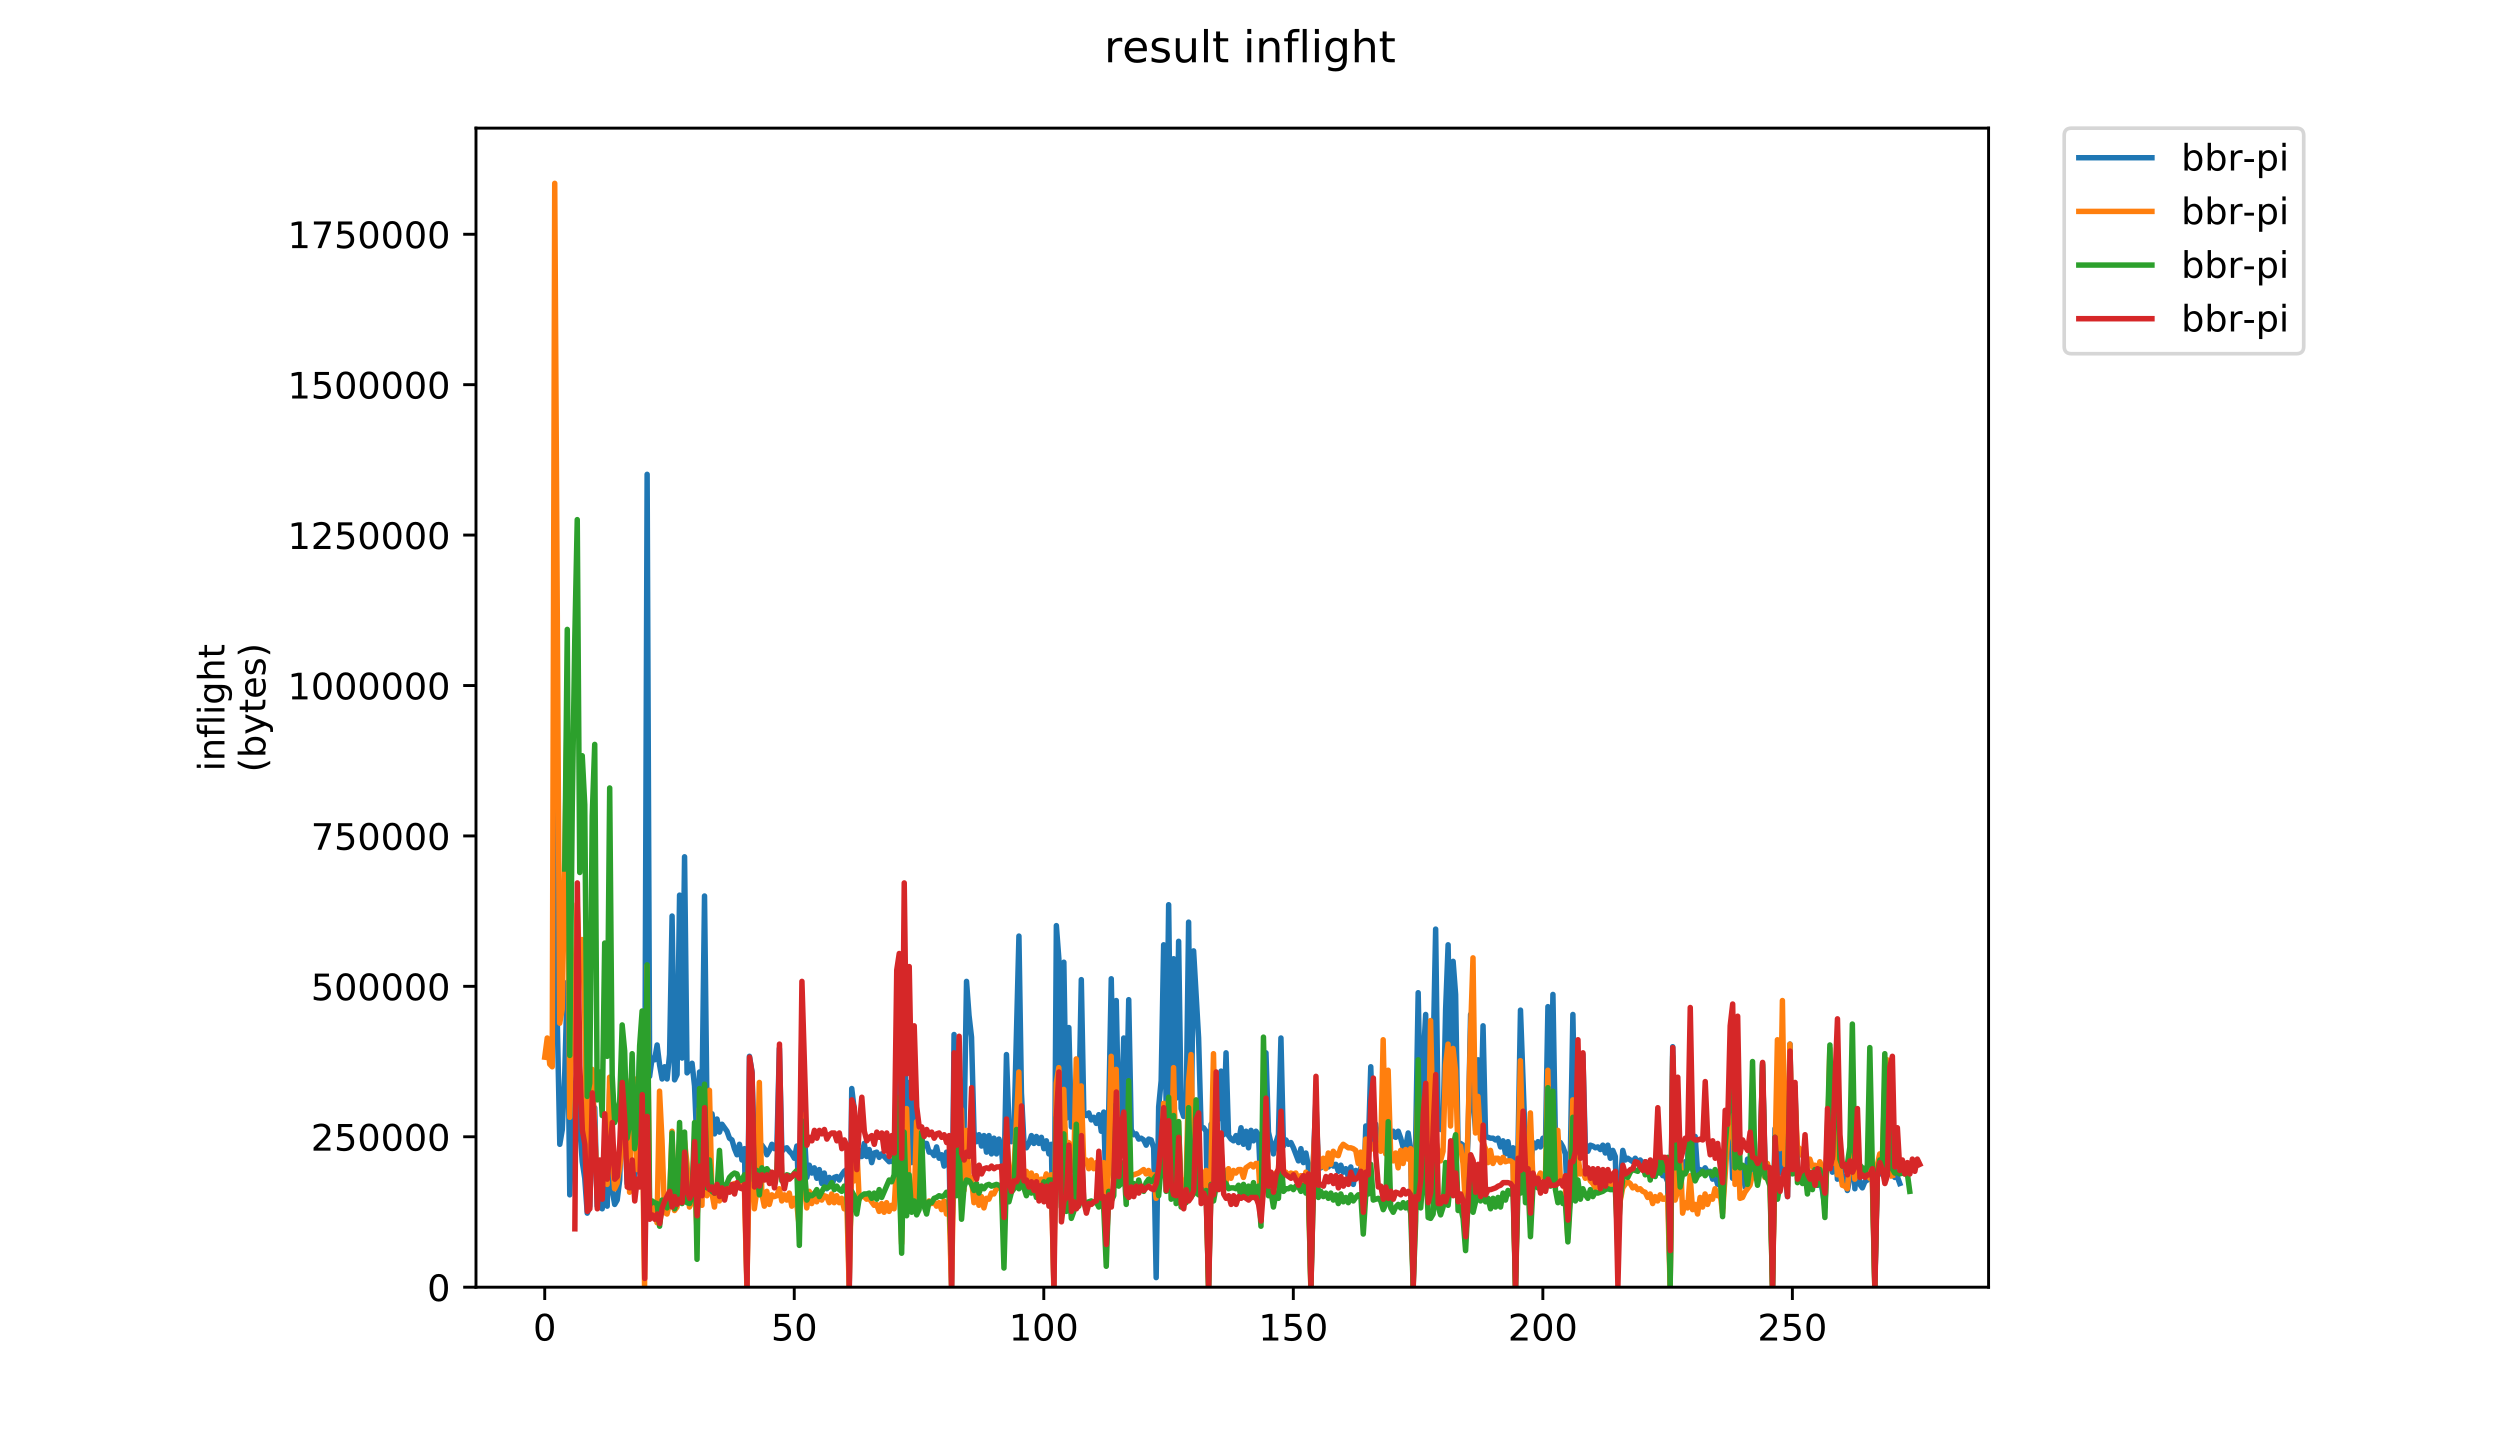 <?xml version="1.0" encoding="utf-8" standalone="no"?>
<!DOCTYPE svg PUBLIC "-//W3C//DTD SVG 1.1//EN"
  "http://www.w3.org/Graphics/SVG/1.1/DTD/svg11.dtd">
<!-- Created with matplotlib (https://matplotlib.org/) -->
<svg height="396pt" version="1.1" viewBox="0 0 684 396" width="684pt" xmlns="http://www.w3.org/2000/svg" xmlns:xlink="http://www.w3.org/1999/xlink">
 <defs>
  <style type="text/css">
*{stroke-linecap:butt;stroke-linejoin:round;}
  </style>
 </defs>
 <g id="figure_1">
  <g id="patch_1">
   <path d="M 0 396 
L 684 396 
L 684 0 
L 0 0 
z
" style="fill:#ffffff;"/>
  </g>
  <g id="axes_1">
   <g id="patch_2">
    <path d="M 130.23 352.174 
L 544.074 352.174 
L 544.074 35.062 
L 130.23 35.062 
z
" style="fill:#ffffff;"/>
   </g>
   <g id="matplotlib.axis_1">
    <g id="xtick_1">
     <g id="line2d_1">
      <defs>
       <path d="M 0 0 
L 0 3.5 
" id="ma91e028b0c" style="stroke:#000000;stroke-width:0.8;"/>
      </defs>
      <g>
       <use style="stroke:#000000;stroke-width:0.8;" x="149.037" xlink:href="#ma91e028b0c" y="352.174"/>
      </g>
     </g>
     <g id="text_1">
      <!-- 0 -->
      <defs>
       <path d="M 31.781 66.406 
Q 24.172 66.406 20.328 58.906 
Q 16.5 51.422 16.5 36.375 
Q 16.5 21.391 20.328 13.891 
Q 24.172 6.391 31.781 6.391 
Q 39.453 6.391 43.281 13.891 
Q 47.125 21.391 47.125 36.375 
Q 47.125 51.422 43.281 58.906 
Q 39.453 66.406 31.781 66.406 
z
M 31.781 74.219 
Q 44.047 74.219 50.516 64.516 
Q 56.984 54.828 56.984 36.375 
Q 56.984 17.969 50.516 8.266 
Q 44.047 -1.422 31.781 -1.422 
Q 19.531 -1.422 13.062 8.266 
Q 6.594 17.969 6.594 36.375 
Q 6.594 54.828 13.062 64.516 
Q 19.531 74.219 31.781 74.219 
z
" id="DejaVuSans-48"/>
      </defs>
      <g transform="translate(145.856 366.773)scale(0.1 -0.1)">
       <use xlink:href="#DejaVuSans-48"/>
      </g>
     </g>
    </g>
    <g id="xtick_2">
     <g id="line2d_2">
      <g>
       <use style="stroke:#000000;stroke-width:0.8;" x="217.308" xlink:href="#ma91e028b0c" y="352.174"/>
      </g>
     </g>
     <g id="text_2">
      <!-- 50 -->
      <defs>
       <path d="M 10.797 72.906 
L 49.516 72.906 
L 49.516 64.594 
L 19.828 64.594 
L 19.828 46.734 
Q 21.969 47.469 24.109 47.828 
Q 26.266 48.188 28.422 48.188 
Q 40.625 48.188 47.75 41.5 
Q 54.891 34.812 54.891 23.391 
Q 54.891 11.625 47.562 5.094 
Q 40.234 -1.422 26.906 -1.422 
Q 22.312 -1.422 17.547 -0.641 
Q 12.797 0.141 7.719 1.703 
L 7.719 11.625 
Q 12.109 9.234 16.797 8.062 
Q 21.484 6.891 26.703 6.891 
Q 35.156 6.891 40.078 11.328 
Q 45.016 15.766 45.016 23.391 
Q 45.016 31 40.078 35.438 
Q 35.156 39.891 26.703 39.891 
Q 22.75 39.891 18.812 39.016 
Q 14.891 38.141 10.797 36.281 
z
" id="DejaVuSans-53"/>
      </defs>
      <g transform="translate(210.946 366.773)scale(0.1 -0.1)">
       <use xlink:href="#DejaVuSans-53"/>
       <use x="63.623" xlink:href="#DejaVuSans-48"/>
      </g>
     </g>
    </g>
    <g id="xtick_3">
     <g id="line2d_3">
      <g>
       <use style="stroke:#000000;stroke-width:0.8;" x="285.58" xlink:href="#ma91e028b0c" y="352.174"/>
      </g>
     </g>
     <g id="text_3">
      <!-- 100 -->
      <defs>
       <path d="M 12.406 8.297 
L 28.516 8.297 
L 28.516 63.922 
L 10.984 60.406 
L 10.984 69.391 
L 28.422 72.906 
L 38.281 72.906 
L 38.281 8.297 
L 54.391 8.297 
L 54.391 0 
L 12.406 0 
z
" id="DejaVuSans-49"/>
      </defs>
      <g transform="translate(276.036 366.773)scale(0.1 -0.1)">
       <use xlink:href="#DejaVuSans-49"/>
       <use x="63.623" xlink:href="#DejaVuSans-48"/>
       <use x="127.246" xlink:href="#DejaVuSans-48"/>
      </g>
     </g>
    </g>
    <g id="xtick_4">
     <g id="line2d_4">
      <g>
       <use style="stroke:#000000;stroke-width:0.8;" x="353.851" xlink:href="#ma91e028b0c" y="352.174"/>
      </g>
     </g>
     <g id="text_4">
      <!-- 150 -->
      <g transform="translate(344.307 366.773)scale(0.1 -0.1)">
       <use xlink:href="#DejaVuSans-49"/>
       <use x="63.623" xlink:href="#DejaVuSans-53"/>
       <use x="127.246" xlink:href="#DejaVuSans-48"/>
      </g>
     </g>
    </g>
    <g id="xtick_5">
     <g id="line2d_5">
      <g>
       <use style="stroke:#000000;stroke-width:0.8;" x="422.123" xlink:href="#ma91e028b0c" y="352.174"/>
      </g>
     </g>
     <g id="text_5">
      <!-- 200 -->
      <defs>
       <path d="M 19.188 8.297 
L 53.609 8.297 
L 53.609 0 
L 7.328 0 
L 7.328 8.297 
Q 12.938 14.109 22.625 23.891 
Q 32.328 33.688 34.812 36.531 
Q 39.547 41.844 41.422 45.531 
Q 43.312 49.219 43.312 52.781 
Q 43.312 58.594 39.234 62.25 
Q 35.156 65.922 28.609 65.922 
Q 23.969 65.922 18.812 64.312 
Q 13.672 62.703 7.812 59.422 
L 7.812 69.391 
Q 13.766 71.781 18.938 73 
Q 24.125 74.219 28.422 74.219 
Q 39.75 74.219 46.484 68.547 
Q 53.219 62.891 53.219 53.422 
Q 53.219 48.922 51.531 44.891 
Q 49.859 40.875 45.406 35.406 
Q 44.188 33.984 37.641 27.219 
Q 31.109 20.453 19.188 8.297 
z
" id="DejaVuSans-50"/>
      </defs>
      <g transform="translate(412.579 366.773)scale(0.1 -0.1)">
       <use xlink:href="#DejaVuSans-50"/>
       <use x="63.623" xlink:href="#DejaVuSans-48"/>
       <use x="127.246" xlink:href="#DejaVuSans-48"/>
      </g>
     </g>
    </g>
    <g id="xtick_6">
     <g id="line2d_6">
      <g>
       <use style="stroke:#000000;stroke-width:0.8;" x="490.394" xlink:href="#ma91e028b0c" y="352.174"/>
      </g>
     </g>
     <g id="text_6">
      <!-- 250 -->
      <g transform="translate(480.85 366.773)scale(0.1 -0.1)">
       <use xlink:href="#DejaVuSans-50"/>
       <use x="63.623" xlink:href="#DejaVuSans-53"/>
       <use x="127.246" xlink:href="#DejaVuSans-48"/>
      </g>
     </g>
    </g>
   </g>
   <g id="matplotlib.axis_2">
    <g id="ytick_1">
     <g id="line2d_7">
      <defs>
       <path d="M 0 0 
L -3.5 0 
" id="m043ba11454" style="stroke:#000000;stroke-width:0.8;"/>
      </defs>
      <g>
       <use style="stroke:#000000;stroke-width:0.8;" x="130.23" xlink:href="#m043ba11454" y="352.174"/>
      </g>
     </g>
     <g id="text_7">
      <!-- 0 -->
      <g transform="translate(116.868 355.973)scale(0.1 -0.1)">
       <use xlink:href="#DejaVuSans-48"/>
      </g>
     </g>
    </g>
    <g id="ytick_2">
     <g id="line2d_8">
      <g>
       <use style="stroke:#000000;stroke-width:0.8;" x="130.23" xlink:href="#m043ba11454" y="311.02"/>
      </g>
     </g>
     <g id="text_8">
      <!-- 250000 -->
      <g transform="translate(85.055 314.819)scale(0.1 -0.1)">
       <use xlink:href="#DejaVuSans-50"/>
       <use x="63.623" xlink:href="#DejaVuSans-53"/>
       <use x="127.246" xlink:href="#DejaVuSans-48"/>
       <use x="190.869" xlink:href="#DejaVuSans-48"/>
       <use x="254.492" xlink:href="#DejaVuSans-48"/>
       <use x="318.115" xlink:href="#DejaVuSans-48"/>
      </g>
     </g>
    </g>
    <g id="ytick_3">
     <g id="line2d_9">
      <g>
       <use style="stroke:#000000;stroke-width:0.8;" x="130.23" xlink:href="#m043ba11454" y="269.865"/>
      </g>
     </g>
     <g id="text_9">
      <!-- 500000 -->
      <g transform="translate(85.055 273.664)scale(0.1 -0.1)">
       <use xlink:href="#DejaVuSans-53"/>
       <use x="63.623" xlink:href="#DejaVuSans-48"/>
       <use x="127.246" xlink:href="#DejaVuSans-48"/>
       <use x="190.869" xlink:href="#DejaVuSans-48"/>
       <use x="254.492" xlink:href="#DejaVuSans-48"/>
       <use x="318.115" xlink:href="#DejaVuSans-48"/>
      </g>
     </g>
    </g>
    <g id="ytick_4">
     <g id="line2d_10">
      <g>
       <use style="stroke:#000000;stroke-width:0.8;" x="130.23" xlink:href="#m043ba11454" y="228.711"/>
      </g>
     </g>
     <g id="text_10">
      <!-- 750000 -->
      <defs>
       <path d="M 8.203 72.906 
L 55.078 72.906 
L 55.078 68.703 
L 28.609 0 
L 18.312 0 
L 43.219 64.594 
L 8.203 64.594 
z
" id="DejaVuSans-55"/>
      </defs>
      <g transform="translate(85.055 232.51)scale(0.1 -0.1)">
       <use xlink:href="#DejaVuSans-55"/>
       <use x="63.623" xlink:href="#DejaVuSans-53"/>
       <use x="127.246" xlink:href="#DejaVuSans-48"/>
       <use x="190.869" xlink:href="#DejaVuSans-48"/>
       <use x="254.492" xlink:href="#DejaVuSans-48"/>
       <use x="318.115" xlink:href="#DejaVuSans-48"/>
      </g>
     </g>
    </g>
    <g id="ytick_5">
     <g id="line2d_11">
      <g>
       <use style="stroke:#000000;stroke-width:0.8;" x="130.23" xlink:href="#m043ba11454" y="187.556"/>
      </g>
     </g>
     <g id="text_11">
      <!-- 1000000 -->
      <g transform="translate(78.693 191.355)scale(0.1 -0.1)">
       <use xlink:href="#DejaVuSans-49"/>
       <use x="63.623" xlink:href="#DejaVuSans-48"/>
       <use x="127.246" xlink:href="#DejaVuSans-48"/>
       <use x="190.869" xlink:href="#DejaVuSans-48"/>
       <use x="254.492" xlink:href="#DejaVuSans-48"/>
       <use x="318.115" xlink:href="#DejaVuSans-48"/>
       <use x="381.738" xlink:href="#DejaVuSans-48"/>
      </g>
     </g>
    </g>
    <g id="ytick_6">
     <g id="line2d_12">
      <g>
       <use style="stroke:#000000;stroke-width:0.8;" x="130.23" xlink:href="#m043ba11454" y="146.401"/>
      </g>
     </g>
     <g id="text_12">
      <!-- 1250000 -->
      <g transform="translate(78.693 150.201)scale(0.1 -0.1)">
       <use xlink:href="#DejaVuSans-49"/>
       <use x="63.623" xlink:href="#DejaVuSans-50"/>
       <use x="127.246" xlink:href="#DejaVuSans-53"/>
       <use x="190.869" xlink:href="#DejaVuSans-48"/>
       <use x="254.492" xlink:href="#DejaVuSans-48"/>
       <use x="318.115" xlink:href="#DejaVuSans-48"/>
       <use x="381.738" xlink:href="#DejaVuSans-48"/>
      </g>
     </g>
    </g>
    <g id="ytick_7">
     <g id="line2d_13">
      <g>
       <use style="stroke:#000000;stroke-width:0.8;" x="130.23" xlink:href="#m043ba11454" y="105.247"/>
      </g>
     </g>
     <g id="text_13">
      <!-- 1500000 -->
      <g transform="translate(78.693 109.046)scale(0.1 -0.1)">
       <use xlink:href="#DejaVuSans-49"/>
       <use x="63.623" xlink:href="#DejaVuSans-53"/>
       <use x="127.246" xlink:href="#DejaVuSans-48"/>
       <use x="190.869" xlink:href="#DejaVuSans-48"/>
       <use x="254.492" xlink:href="#DejaVuSans-48"/>
       <use x="318.115" xlink:href="#DejaVuSans-48"/>
       <use x="381.738" xlink:href="#DejaVuSans-48"/>
      </g>
     </g>
    </g>
    <g id="ytick_8">
     <g id="line2d_14">
      <g>
       <use style="stroke:#000000;stroke-width:0.8;" x="130.23" xlink:href="#m043ba11454" y="64.092"/>
      </g>
     </g>
     <g id="text_14">
      <!-- 1750000 -->
      <g transform="translate(78.693 67.892)scale(0.1 -0.1)">
       <use xlink:href="#DejaVuSans-49"/>
       <use x="63.623" xlink:href="#DejaVuSans-55"/>
       <use x="127.246" xlink:href="#DejaVuSans-53"/>
       <use x="190.869" xlink:href="#DejaVuSans-48"/>
       <use x="254.492" xlink:href="#DejaVuSans-48"/>
       <use x="318.115" xlink:href="#DejaVuSans-48"/>
       <use x="381.738" xlink:href="#DejaVuSans-48"/>
      </g>
     </g>
    </g>
    <g id="text_15">
     <!-- inflight -->
     <defs>
      <path d="M 9.422 54.688 
L 18.406 54.688 
L 18.406 0 
L 9.422 0 
z
M 9.422 75.984 
L 18.406 75.984 
L 18.406 64.594 
L 9.422 64.594 
z
" id="DejaVuSans-105"/>
      <path d="M 54.891 33.016 
L 54.891 0 
L 45.906 0 
L 45.906 32.719 
Q 45.906 40.484 42.875 44.328 
Q 39.844 48.188 33.797 48.188 
Q 26.516 48.188 22.312 43.547 
Q 18.109 38.922 18.109 30.906 
L 18.109 0 
L 9.078 0 
L 9.078 54.688 
L 18.109 54.688 
L 18.109 46.188 
Q 21.344 51.125 25.703 53.562 
Q 30.078 56 35.797 56 
Q 45.219 56 50.047 50.172 
Q 54.891 44.344 54.891 33.016 
z
" id="DejaVuSans-110"/>
      <path d="M 37.109 75.984 
L 37.109 68.5 
L 28.516 68.5 
Q 23.688 68.5 21.797 66.547 
Q 19.922 64.594 19.922 59.516 
L 19.922 54.688 
L 34.719 54.688 
L 34.719 47.703 
L 19.922 47.703 
L 19.922 0 
L 10.891 0 
L 10.891 47.703 
L 2.297 47.703 
L 2.297 54.688 
L 10.891 54.688 
L 10.891 58.5 
Q 10.891 67.625 15.141 71.797 
Q 19.391 75.984 28.609 75.984 
z
" id="DejaVuSans-102"/>
      <path d="M 9.422 75.984 
L 18.406 75.984 
L 18.406 0 
L 9.422 0 
z
" id="DejaVuSans-108"/>
      <path d="M 45.406 27.984 
Q 45.406 37.75 41.375 43.109 
Q 37.359 48.484 30.078 48.484 
Q 22.859 48.484 18.828 43.109 
Q 14.797 37.75 14.797 27.984 
Q 14.797 18.266 18.828 12.891 
Q 22.859 7.516 30.078 7.516 
Q 37.359 7.516 41.375 12.891 
Q 45.406 18.266 45.406 27.984 
z
M 54.391 6.781 
Q 54.391 -7.172 48.188 -13.984 
Q 42 -20.797 29.203 -20.797 
Q 24.469 -20.797 20.266 -20.094 
Q 16.062 -19.391 12.109 -17.922 
L 12.109 -9.188 
Q 16.062 -11.328 19.922 -12.344 
Q 23.781 -13.375 27.781 -13.375 
Q 36.625 -13.375 41.016 -8.766 
Q 45.406 -4.156 45.406 5.172 
L 45.406 9.625 
Q 42.625 4.781 38.281 2.391 
Q 33.938 0 27.875 0 
Q 17.828 0 11.672 7.656 
Q 5.516 15.328 5.516 27.984 
Q 5.516 40.672 11.672 48.328 
Q 17.828 56 27.875 56 
Q 33.938 56 38.281 53.609 
Q 42.625 51.219 45.406 46.391 
L 45.406 54.688 
L 54.391 54.688 
z
" id="DejaVuSans-103"/>
      <path d="M 54.891 33.016 
L 54.891 0 
L 45.906 0 
L 45.906 32.719 
Q 45.906 40.484 42.875 44.328 
Q 39.844 48.188 33.797 48.188 
Q 26.516 48.188 22.312 43.547 
Q 18.109 38.922 18.109 30.906 
L 18.109 0 
L 9.078 0 
L 9.078 75.984 
L 18.109 75.984 
L 18.109 46.188 
Q 21.344 51.125 25.703 53.562 
Q 30.078 56 35.797 56 
Q 45.219 56 50.047 50.172 
Q 54.891 44.344 54.891 33.016 
z
" id="DejaVuSans-104"/>
      <path d="M 18.312 70.219 
L 18.312 54.688 
L 36.812 54.688 
L 36.812 47.703 
L 18.312 47.703 
L 18.312 18.016 
Q 18.312 11.328 20.141 9.422 
Q 21.969 7.516 27.594 7.516 
L 36.812 7.516 
L 36.812 0 
L 27.594 0 
Q 17.188 0 13.234 3.875 
Q 9.281 7.766 9.281 18.016 
L 9.281 47.703 
L 2.688 47.703 
L 2.688 54.688 
L 9.281 54.688 
L 9.281 70.219 
z
" id="DejaVuSans-116"/>
     </defs>
     <g transform="translate(61.415 211.018)rotate(-90)scale(0.1 -0.1)">
      <use xlink:href="#DejaVuSans-105"/>
      <use x="27.783" xlink:href="#DejaVuSans-110"/>
      <use x="91.162" xlink:href="#DejaVuSans-102"/>
      <use x="126.367" xlink:href="#DejaVuSans-108"/>
      <use x="154.15" xlink:href="#DejaVuSans-105"/>
      <use x="181.934" xlink:href="#DejaVuSans-103"/>
      <use x="245.41" xlink:href="#DejaVuSans-104"/>
      <use x="308.789" xlink:href="#DejaVuSans-116"/>
     </g>
     <!-- (bytes) -->
     <defs>
      <path d="M 31 75.875 
Q 24.469 64.656 21.281 53.656 
Q 18.109 42.672 18.109 31.391 
Q 18.109 20.125 21.312 9.062 
Q 24.516 -2 31 -13.188 
L 23.188 -13.188 
Q 15.875 -1.703 12.234 9.375 
Q 8.594 20.453 8.594 31.391 
Q 8.594 42.281 12.203 53.312 
Q 15.828 64.359 23.188 75.875 
z
" id="DejaVuSans-40"/>
      <path d="M 48.688 27.297 
Q 48.688 37.203 44.609 42.844 
Q 40.531 48.484 33.406 48.484 
Q 26.266 48.484 22.188 42.844 
Q 18.109 37.203 18.109 27.297 
Q 18.109 17.391 22.188 11.75 
Q 26.266 6.109 33.406 6.109 
Q 40.531 6.109 44.609 11.75 
Q 48.688 17.391 48.688 27.297 
z
M 18.109 46.391 
Q 20.953 51.266 25.266 53.625 
Q 29.594 56 35.594 56 
Q 45.562 56 51.781 48.094 
Q 58.016 40.188 58.016 27.297 
Q 58.016 14.406 51.781 6.484 
Q 45.562 -1.422 35.594 -1.422 
Q 29.594 -1.422 25.266 0.953 
Q 20.953 3.328 18.109 8.203 
L 18.109 0 
L 9.078 0 
L 9.078 75.984 
L 18.109 75.984 
z
" id="DejaVuSans-98"/>
      <path d="M 32.172 -5.078 
Q 28.375 -14.844 24.75 -17.812 
Q 21.141 -20.797 15.094 -20.797 
L 7.906 -20.797 
L 7.906 -13.281 
L 13.188 -13.281 
Q 16.891 -13.281 18.938 -11.516 
Q 21 -9.766 23.484 -3.219 
L 25.094 0.875 
L 2.984 54.688 
L 12.5 54.688 
L 29.594 11.922 
L 46.688 54.688 
L 56.203 54.688 
z
" id="DejaVuSans-121"/>
      <path d="M 56.203 29.594 
L 56.203 25.203 
L 14.891 25.203 
Q 15.484 15.922 20.484 11.062 
Q 25.484 6.203 34.422 6.203 
Q 39.594 6.203 44.453 7.469 
Q 49.312 8.734 54.109 11.281 
L 54.109 2.781 
Q 49.266 0.734 44.188 -0.344 
Q 39.109 -1.422 33.891 -1.422 
Q 20.797 -1.422 13.156 6.188 
Q 5.516 13.812 5.516 26.812 
Q 5.516 40.234 12.766 48.109 
Q 20.016 56 32.328 56 
Q 43.359 56 49.781 48.891 
Q 56.203 41.797 56.203 29.594 
z
M 47.219 32.234 
Q 47.125 39.594 43.094 43.984 
Q 39.062 48.391 32.422 48.391 
Q 24.906 48.391 20.391 44.141 
Q 15.875 39.891 15.188 32.172 
z
" id="DejaVuSans-101"/>
      <path d="M 44.281 53.078 
L 44.281 44.578 
Q 40.484 46.531 36.375 47.5 
Q 32.281 48.484 27.875 48.484 
Q 21.188 48.484 17.844 46.438 
Q 14.5 44.391 14.5 40.281 
Q 14.5 37.156 16.891 35.375 
Q 19.281 33.594 26.516 31.984 
L 29.594 31.297 
Q 39.156 29.25 43.188 25.516 
Q 47.219 21.781 47.219 15.094 
Q 47.219 7.469 41.188 3.016 
Q 35.156 -1.422 24.609 -1.422 
Q 20.219 -1.422 15.453 -0.562 
Q 10.688 0.297 5.422 2 
L 5.422 11.281 
Q 10.406 8.688 15.234 7.391 
Q 20.062 6.109 24.812 6.109 
Q 31.156 6.109 34.562 8.281 
Q 37.984 10.453 37.984 14.406 
Q 37.984 18.062 35.516 20.016 
Q 33.062 21.969 24.703 23.781 
L 21.578 24.516 
Q 13.234 26.266 9.516 29.906 
Q 5.812 33.547 5.812 39.891 
Q 5.812 47.609 11.281 51.797 
Q 16.75 56 26.812 56 
Q 31.781 56 36.172 55.266 
Q 40.578 54.547 44.281 53.078 
z
" id="DejaVuSans-115"/>
      <path d="M 8.016 75.875 
L 15.828 75.875 
Q 23.141 64.359 26.781 53.312 
Q 30.422 42.281 30.422 31.391 
Q 30.422 20.453 26.781 9.375 
Q 23.141 -1.703 15.828 -13.188 
L 8.016 -13.188 
Q 14.5 -2 17.703 9.062 
Q 20.906 20.125 20.906 31.391 
Q 20.906 42.672 17.703 53.656 
Q 14.5 64.656 8.016 75.875 
z
" id="DejaVuSans-41"/>
     </defs>
     <g transform="translate(72.613 211.295)rotate(-90)scale(0.1 -0.1)">
      <use xlink:href="#DejaVuSans-40"/>
      <use x="39.014" xlink:href="#DejaVuSans-98"/>
      <use x="102.49" xlink:href="#DejaVuSans-121"/>
      <use x="161.67" xlink:href="#DejaVuSans-116"/>
      <use x="200.879" xlink:href="#DejaVuSans-101"/>
      <use x="262.402" xlink:href="#DejaVuSans-115"/>
      <use x="314.502" xlink:href="#DejaVuSans-41"/>
     </g>
    </g>
   </g>
   <g id="line2d_15">
    <path clip-path="url(#p33fe831294)" d="M 151.794 207.247 
L 152.477 279.711 
L 153.159 313.082 
L 153.842 309.03 
L 154.525 293.297 
L 155.208 268.746 
L 155.89 326.907 
L 156.573 306.408 
L 157.256 297.826 
L 157.938 293.059 
L 158.621 308.315 
L 159.304 317.849 
L 159.986 322.378 
L 160.669 331.913 
L 161.352 330.006 
L 162.035 307.6 
L 162.717 303.071 
L 163.4 330.006 
L 164.083 330.244 
L 164.765 330.721 
L 165.448 320.471 
L 166.131 330.006 
L 166.814 297.826 
L 167.496 325.715 
L 168.179 329.529 
L 168.862 328.337 
L 169.544 322.855 
L 170.227 299.495 
L 170.91 305.931 
L 171.593 323.808 
L 172.275 320.233 
L 172.958 323.093 
L 173.641 321.663 
L 174.323 318.564 
L 175.006 288.769 
L 175.689 292.106 
L 176.372 315.704 
L 177.054 129.778 
L 177.737 294.489 
L 178.42 289.484 
L 179.102 289.96 
L 179.785 285.908 
L 180.468 291.391 
L 181.151 295.204 
L 181.833 291.867 
L 182.516 295.204 
L 183.199 288.53 
L 183.881 250.63 
L 184.564 295.443 
L 185.247 294.013 
L 185.93 244.909 
L 186.612 289.484 
L 187.295 234.421 
L 187.978 293.536 
L 188.66 292.582 
L 189.343 290.914 
L 190.026 297.111 
L 190.709 313.797 
L 191.391 293.297 
L 192.074 299.257 
L 192.757 245.147 
L 193.439 304.262 
L 194.122 311.413 
L 194.805 304.739 
L 195.488 310.222 
L 196.17 306.169 
L 196.853 309.745 
L 197.536 307.6 
L 198.901 309.506 
L 199.584 311.413 
L 200.267 311.89 
L 200.949 314.274 
L 201.632 315.942 
L 202.315 313.082 
L 202.997 317.373 
L 203.68 314.274 
L 204.363 351.936 
L 205.046 289.007 
L 205.728 293.059 
L 206.411 315.942 
L 207.094 313.32 
L 207.776 315.466 
L 208.459 313.32 
L 209.142 314.274 
L 209.825 315.942 
L 210.507 314.751 
L 211.19 313.082 
L 211.873 314.274 
L 212.555 313.797 
L 213.238 286.862 
L 213.921 314.989 
L 214.604 314.274 
L 215.286 314.035 
L 215.969 314.989 
L 216.652 315.704 
L 217.334 316.896 
L 218.017 313.559 
L 218.7 330.721 
L 219.383 283.048 
L 220.065 309.745 
L 220.748 322.14 
L 221.431 318.803 
L 222.113 320.948 
L 222.796 319.518 
L 223.479 322.378 
L 224.162 319.995 
L 224.844 323.808 
L 225.527 320.948 
L 226.21 325.239 
L 226.892 322.14 
L 227.575 324.524 
L 228.258 322.14 
L 228.941 321.902 
L 229.623 322.855 
L 230.306 321.425 
L 230.989 320.471 
L 231.671 319.995 
L 232.354 351.936 
L 233.037 297.826 
L 233.72 303.547 
L 234.402 318.326 
L 235.085 314.751 
L 235.768 316.419 
L 236.45 312.844 
L 237.133 316.419 
L 237.816 314.512 
L 238.499 318.088 
L 239.181 315.466 
L 239.864 315.227 
L 240.547 316.657 
L 241.229 315.704 
L 243.278 317.849 
L 243.96 317.611 
L 244.643 318.088 
L 245.326 292.106 
L 246.008 289.007 
L 246.691 326.431 
L 247.374 270.176 
L 248.057 318.564 
L 248.739 296.158 
L 249.422 318.088 
L 250.105 296.158 
L 250.787 313.32 
L 251.47 311.175 
L 252.153 311.413 
L 252.836 313.559 
L 253.518 312.844 
L 254.201 315.227 
L 254.884 315.227 
L 255.566 316.181 
L 256.249 313.797 
L 256.932 316.896 
L 257.615 315.942 
L 258.297 319.041 
L 258.98 315.227 
L 259.663 315.942 
L 260.345 352.174 
L 261.028 283.048 
L 261.711 306.169 
L 262.394 293.059 
L 263.076 309.745 
L 263.759 309.506 
L 264.442 268.507 
L 265.124 277.804 
L 265.807 283.763 
L 266.49 309.745 
L 267.173 312.367 
L 267.855 310.46 
L 268.538 313.559 
L 269.221 310.698 
L 269.903 315.227 
L 270.586 310.698 
L 271.269 315.704 
L 271.952 311.413 
L 272.634 315.704 
L 273.317 311.652 
L 274 314.274 
L 274.682 323.093 
L 275.365 288.53 
L 276.048 307.838 
L 276.731 312.367 
L 277.413 309.745 
L 278.779 256.112 
L 279.461 299.018 
L 280.144 312.367 
L 280.827 314.035 
L 281.51 312.844 
L 282.192 310.698 
L 282.875 312.844 
L 283.558 310.937 
L 284.24 312.844 
L 284.923 311.175 
L 285.606 314.274 
L 286.289 312.128 
L 286.971 315.704 
L 287.654 313.082 
L 288.337 351.936 
L 289.019 253.252 
L 289.702 262.31 
L 290.385 312.367 
L 291.068 263.263 
L 291.75 305.931 
L 292.433 281.141 
L 293.116 308.315 
L 293.798 304.024 
L 294.481 306.646 
L 295.164 303.547 
L 295.846 268.031 
L 296.529 304.262 
L 297.212 305.216 
L 297.895 304.501 
L 298.577 306.408 
L 299.26 305.693 
L 299.943 307.361 
L 300.625 304.977 
L 301.308 309.506 
L 301.991 304.262 
L 302.674 329.768 
L 303.356 303.547 
L 304.039 267.792 
L 304.722 303.071 
L 305.404 273.751 
L 306.087 306.884 
L 306.77 307.123 
L 307.453 284.001 
L 308.135 307.361 
L 308.818 273.513 
L 309.501 309.03 
L 310.183 310.46 
L 310.866 310.222 
L 311.549 311.652 
L 312.232 311.413 
L 312.914 311.89 
L 313.597 313.32 
L 314.28 311.652 
L 314.962 311.89 
L 315.645 314.035 
L 316.328 349.552 
L 317.011 302.832 
L 317.693 295.681 
L 318.376 258.496 
L 319.059 302.355 
L 319.741 247.531 
L 320.424 301.164 
L 321.107 262.31 
L 321.79 300.449 
L 322.472 257.542 
L 323.155 303.309 
L 323.838 305.454 
L 324.52 304.501 
L 325.203 252.298 
L 325.886 308.553 
L 326.569 260.164 
L 327.934 284.001 
L 328.617 308.553 
L 329.299 308.553 
L 329.982 309.506 
L 330.665 351.936 
L 331.348 307.6 
L 332.03 306.884 
L 332.713 299.257 
L 333.396 306.169 
L 334.078 293.059 
L 334.761 310.46 
L 335.444 288.053 
L 336.127 310.698 
L 336.809 311.652 
L 337.492 312.128 
L 338.175 310.698 
L 338.857 312.605 
L 339.54 308.553 
L 340.223 313.082 
L 340.906 309.506 
L 341.588 314.035 
L 342.271 309.268 
L 342.954 312.128 
L 343.636 309.506 
L 344.319 310.46 
L 345.002 325.239 
L 345.685 309.506 
L 346.367 288.053 
L 347.05 309.745 
L 348.415 315.704 
L 349.098 312.605 
L 349.781 310.46 
L 350.464 284.001 
L 351.146 313.559 
L 351.829 311.89 
L 352.512 313.082 
L 353.194 312.605 
L 353.877 314.035 
L 355.243 317.611 
L 355.925 314.274 
L 356.608 318.088 
L 357.291 315.466 
L 357.973 319.041 
L 358.656 351.936 
L 359.339 317.134 
L 360.022 301.164 
L 360.704 318.564 
L 361.387 319.518 
L 362.07 318.564 
L 362.752 317.134 
L 363.435 319.28 
L 364.118 317.611 
L 364.801 319.041 
L 365.483 318.564 
L 366.166 320.471 
L 366.849 318.803 
L 367.531 320.71 
L 368.214 319.756 
L 368.897 321.902 
L 369.58 319.28 
L 370.262 324.047 
L 370.945 320.233 
L 371.628 321.902 
L 372.31 319.518 
L 372.993 330.959 
L 373.676 308.076 
L 374.359 314.035 
L 375.041 291.867 
L 375.724 312.844 
L 376.407 307.6 
L 377.089 312.844 
L 377.772 311.413 
L 378.455 314.751 
L 379.138 310.698 
L 379.82 311.175 
L 380.503 311.413 
L 381.186 309.506 
L 381.868 311.175 
L 382.551 309.506 
L 383.234 311.413 
L 383.917 314.035 
L 384.599 313.797 
L 385.282 309.983 
L 385.965 314.751 
L 386.647 351.936 
L 388.013 271.606 
L 388.696 306.169 
L 389.378 290.437 
L 390.061 277.565 
L 390.744 311.89 
L 391.426 309.506 
L 392.109 288.53 
L 392.792 254.205 
L 393.475 306.169 
L 394.157 309.03 
L 394.84 307.838 
L 395.523 276.135 
L 396.205 258.496 
L 396.888 296.158 
L 397.571 263.025 
L 398.254 272.083 
L 398.936 314.035 
L 399.619 312.844 
L 400.302 313.32 
L 400.984 327.146 
L 401.667 310.937 
L 402.35 277.565 
L 403.033 300.925 
L 403.715 309.268 
L 404.398 289.96 
L 405.081 309.03 
L 405.763 280.664 
L 406.446 310.937 
L 407.812 311.413 
L 408.494 311.413 
L 409.177 311.89 
L 409.86 311.413 
L 410.542 313.797 
L 411.225 312.128 
L 411.908 315.704 
L 412.591 312.367 
L 413.273 317.373 
L 413.956 314.035 
L 414.639 351.936 
L 416.004 276.373 
L 417.37 314.035 
L 418.052 311.413 
L 418.735 319.041 
L 419.418 312.605 
L 420.1 314.035 
L 420.783 312.367 
L 421.466 313.797 
L 422.149 311.413 
L 422.831 313.32 
L 423.514 275.42 
L 424.197 310.937 
L 424.879 272.083 
L 425.562 311.89 
L 426.245 312.605 
L 426.927 312.605 
L 427.61 313.797 
L 428.293 315.704 
L 428.976 331.436 
L 429.658 315.466 
L 430.341 277.565 
L 431.024 314.751 
L 431.706 294.489 
L 432.389 313.082 
L 433.072 288.53 
L 433.755 313.797 
L 434.437 314.989 
L 435.12 313.32 
L 435.803 313.559 
L 436.485 314.035 
L 437.168 313.797 
L 437.851 314.512 
L 438.534 313.32 
L 439.216 315.466 
L 439.899 313.32 
L 440.582 316.896 
L 441.264 314.751 
L 441.947 316.419 
L 442.63 342.163 
L 443.313 323.57 
L 443.995 314.751 
L 444.678 317.373 
L 445.361 316.896 
L 446.726 317.849 
L 447.409 316.896 
L 448.092 318.088 
L 448.774 317.373 
L 449.457 318.326 
L 450.14 317.849 
L 450.822 319.28 
L 451.505 319.041 
L 452.188 319.995 
L 452.871 319.756 
L 453.553 320.948 
L 454.236 319.995 
L 454.919 321.663 
L 455.601 321.663 
L 456.284 323.332 
L 456.967 351.459 
L 457.65 286.385 
L 458.332 323.332 
L 459.015 311.413 
L 459.698 324.762 
L 460.38 319.756 
L 461.063 317.849 
L 461.746 318.326 
L 462.429 293.774 
L 463.111 319.28 
L 463.794 310.937 
L 464.477 321.186 
L 465.159 319.995 
L 465.842 320.471 
L 466.525 319.518 
L 467.208 320.71 
L 467.89 320.471 
L 468.573 322.617 
L 469.256 321.663 
L 469.938 324.047 
L 470.621 321.902 
L 471.304 330.483 
L 471.987 315.704 
L 472.669 304.501 
L 473.352 301.879 
L 474.035 322.378 
L 474.717 319.995 
L 475.4 319.518 
L 476.083 321.902 
L 476.766 320.233 
L 477.448 324.762 
L 478.131 317.134 
L 478.814 319.041 
L 479.496 319.28 
L 480.179 320.471 
L 480.862 319.518 
L 481.545 319.518 
L 482.227 291.391 
L 482.91 319.041 
L 483.593 320.233 
L 484.275 319.995 
L 484.958 351.936 
L 485.641 308.791 
L 486.324 319.995 
L 487.006 320.948 
L 487.689 290.199 
L 488.372 319.518 
L 489.054 327.384 
L 489.737 285.67 
L 490.42 319.28 
L 491.103 297.35 
L 491.785 320.471 
L 492.468 321.663 
L 493.151 320.948 
L 493.833 320.71 
L 494.516 322.617 
L 495.199 321.663 
L 495.882 322.855 
L 496.564 322.617 
L 497.247 324.285 
L 497.93 322.378 
L 498.612 325.715 
L 499.295 330.244 
L 500.661 298.065 
L 501.343 320.71 
L 502.026 303.309 
L 502.709 322.617 
L 503.391 313.082 
L 504.074 323.332 
L 504.757 321.902 
L 505.44 325.715 
L 506.122 322.378 
L 506.805 295.443 
L 507.488 325.239 
L 508.17 315.942 
L 508.853 324.047 
L 509.536 325 
L 510.219 323.332 
L 510.901 322.855 
L 511.584 321.902 
L 512.267 321.425 
L 512.949 351.936 
L 513.632 320.71 
L 514.315 321.186 
L 514.998 320.948 
L 515.68 320.948 
L 516.363 292.106 
L 517.046 319.756 
L 517.728 305.454 
L 518.411 322.14 
L 519.094 321.902 
L 519.777 323.808 
L 519.777 323.808 
" style="fill:none;stroke:#1f77b4;stroke-linecap:square;stroke-width:1.5;"/>
   </g>
   <g id="line2d_16">
    <path clip-path="url(#p33fe831294)" d="M 149.041 289.245 
L 149.724 284.001 
L 150.407 291.152 
L 151.089 291.867 
L 151.772 50.163 
L 153.138 279.949 
L 153.82 276.135 
L 155.186 194.614 
L 155.868 305.693 
L 156.551 280.664 
L 157.234 270.891 
L 157.917 247.293 
L 158.599 265.647 
L 159.282 257.066 
L 159.965 275.42 
L 160.647 323.808 
L 161.33 314.274 
L 162.013 292.582 
L 163.378 324.524 
L 164.061 320.233 
L 164.744 324.047 
L 165.426 314.512 
L 166.109 324.047 
L 166.792 294.728 
L 167.475 316.896 
L 168.157 325.239 
L 168.84 323.808 
L 169.523 319.518 
L 170.205 313.797 
L 170.888 294.251 
L 171.571 296.635 
L 172.253 326.192 
L 172.936 304.977 
L 173.619 295.204 
L 174.302 319.995 
L 174.984 294.489 
L 175.667 300.687 
L 176.35 351.936 
L 177.032 264.217 
L 177.715 332.39 
L 178.398 330.006 
L 179.081 330.959 
L 179.763 334.535 
L 180.446 298.542 
L 181.129 312.128 
L 181.811 331.675 
L 182.494 332.151 
L 183.177 329.291 
L 183.86 309.506 
L 184.542 331.198 
L 185.225 330.244 
L 185.908 313.32 
L 186.59 328.099 
L 187.273 312.128 
L 187.956 318.326 
L 188.639 330.244 
L 189.321 328.814 
L 190.004 319.518 
L 190.687 336.68 
L 191.369 303.309 
L 192.052 329.768 
L 192.735 299.972 
L 193.418 327.146 
L 194.1 298.303 
L 194.783 326.431 
L 195.466 330.244 
L 196.148 324.524 
L 196.831 328.576 
L 197.514 326.669 
L 198.197 326.907 
L 198.879 324.762 
L 199.562 325.954 
L 200.245 324.762 
L 200.927 323.808 
L 201.61 324.285 
L 202.293 323.808 
L 202.976 324.285 
L 203.658 324.285 
L 204.341 351.936 
L 205.024 318.088 
L 205.706 313.082 
L 206.389 330.721 
L 207.072 325.715 
L 207.755 296.158 
L 208.437 326.669 
L 209.12 330.006 
L 209.803 325.954 
L 210.485 329.529 
L 211.168 326.907 
L 211.851 327.384 
L 212.534 327.146 
L 213.216 325.239 
L 213.899 328.576 
L 214.582 326.907 
L 215.264 328.337 
L 215.947 326.431 
L 216.63 330.006 
L 217.313 327.861 
L 217.995 329.291 
L 218.678 335.727 
L 219.361 304.739 
L 220.043 324.524 
L 220.726 330.483 
L 221.409 325.954 
L 222.092 329.291 
L 222.774 326.431 
L 223.457 328.814 
L 224.14 326.907 
L 224.822 328.337 
L 225.505 327.146 
L 226.188 327.384 
L 226.871 329.053 
L 227.553 326.669 
L 228.236 329.053 
L 228.919 327.146 
L 229.601 329.053 
L 230.284 327.861 
L 230.967 330.721 
L 231.65 327.861 
L 232.332 351.936 
L 233.015 320.471 
L 233.698 323.093 
L 234.38 312.844 
L 235.063 328.099 
L 235.746 327.146 
L 236.429 327.384 
L 237.111 328.099 
L 237.794 327.861 
L 239.159 329.768 
L 239.842 329.529 
L 240.525 331.436 
L 241.208 329.291 
L 241.89 331.675 
L 242.573 329.053 
L 243.256 331.436 
L 243.938 329.768 
L 244.621 330.721 
L 245.304 318.803 
L 245.987 312.844 
L 246.669 340.256 
L 247.352 310.698 
L 248.035 303.309 
L 248.717 324.524 
L 249.4 329.529 
L 250.083 330.483 
L 250.766 306.884 
L 251.448 328.337 
L 252.814 328.814 
L 253.496 329.291 
L 254.179 328.576 
L 254.862 329.291 
L 255.545 328.814 
L 256.227 330.006 
L 256.91 329.053 
L 257.593 330.959 
L 258.275 328.576 
L 258.958 332.151 
L 259.641 328.576 
L 260.324 351.936 
L 261.006 317.849 
L 261.689 326.431 
L 262.372 319.518 
L 263.054 303.547 
L 263.737 325.715 
L 264.42 309.268 
L 265.103 322.14 
L 265.785 322.14 
L 266.468 329.053 
L 267.151 326.192 
L 267.833 329.768 
L 268.516 327.384 
L 269.199 330.483 
L 269.882 327.861 
L 270.564 328.099 
L 271.247 326.431 
L 271.93 326.669 
L 272.612 325.239 
L 273.295 325 
L 273.978 324.285 
L 274.661 334.297 
L 275.343 310.937 
L 276.026 319.518 
L 276.709 325.477 
L 277.391 320.71 
L 278.757 293.297 
L 279.44 320.471 
L 280.122 322.855 
L 280.805 320.471 
L 281.488 322.617 
L 282.17 320.948 
L 282.853 323.57 
L 283.536 321.663 
L 284.219 324.762 
L 284.901 322.617 
L 285.584 323.57 
L 286.267 321.186 
L 286.949 324.047 
L 287.632 321.425 
L 288.315 351.936 
L 288.998 296.396 
L 289.68 292.106 
L 290.363 325 
L 291.046 298.065 
L 291.728 318.088 
L 292.411 312.605 
L 293.094 320.233 
L 293.777 318.803 
L 294.459 289.722 
L 295.142 319.041 
L 295.825 297.111 
L 296.507 318.326 
L 297.19 317.373 
L 297.873 319.756 
L 298.556 317.373 
L 299.238 319.756 
L 299.921 318.088 
L 300.604 320.948 
L 301.286 318.803 
L 301.969 318.088 
L 302.652 339.541 
L 303.334 316.181 
L 304.017 289.007 
L 304.7 322.378 
L 305.383 292.582 
L 306.065 322.617 
L 306.748 319.995 
L 307.431 318.326 
L 308.113 324.524 
L 308.796 325.239 
L 309.479 321.425 
L 310.162 321.425 
L 311.527 320.948 
L 312.892 319.995 
L 313.575 321.186 
L 314.258 320.233 
L 314.941 321.663 
L 315.623 321.425 
L 316.306 327.861 
L 316.989 323.808 
L 317.671 317.849 
L 318.354 301.879 
L 319.037 319.28 
L 319.72 300.925 
L 320.402 320.471 
L 321.085 292.106 
L 321.768 321.902 
L 322.45 306.884 
L 323.133 325.954 
L 323.816 322.855 
L 324.499 324.524 
L 325.181 295.92 
L 325.864 288.53 
L 326.547 319.995 
L 327.229 302.117 
L 327.912 322.378 
L 328.595 320.471 
L 329.278 324.524 
L 329.96 320.233 
L 330.643 351.936 
L 332.008 288.292 
L 332.691 320.948 
L 333.374 320.948 
L 334.057 322.378 
L 334.739 319.995 
L 335.422 323.57 
L 336.105 319.756 
L 336.787 322.378 
L 337.47 320.233 
L 338.153 320.948 
L 338.836 319.995 
L 339.518 319.995 
L 340.201 322.14 
L 340.884 319.518 
L 342.249 318.564 
L 342.932 319.28 
L 343.615 318.326 
L 344.297 318.326 
L 344.98 329.768 
L 345.663 318.564 
L 346.345 310.222 
L 347.028 321.902 
L 348.394 321.425 
L 349.076 320.948 
L 349.759 320.233 
L 350.442 310.222 
L 351.124 321.186 
L 351.807 320.71 
L 352.49 321.663 
L 353.173 320.948 
L 353.855 321.186 
L 354.538 320.948 
L 355.221 322.855 
L 355.903 321.663 
L 356.586 325 
L 357.269 320.71 
L 357.952 323.093 
L 358.634 352.174 
L 359.317 317.849 
L 360 305.216 
L 360.682 318.088 
L 361.365 319.28 
L 362.048 316.896 
L 362.731 319.756 
L 363.413 315.466 
L 364.096 318.564 
L 364.779 314.989 
L 365.461 315.942 
L 366.144 316.181 
L 366.827 314.035 
L 367.51 313.082 
L 368.875 314.035 
L 369.558 314.035 
L 370.24 314.274 
L 370.923 314.751 
L 371.606 318.326 
L 372.289 315.227 
L 372.971 328.099 
L 373.654 311.652 
L 374.337 313.559 
L 375.019 314.512 
L 375.702 313.082 
L 376.385 314.989 
L 377.068 313.32 
L 377.75 314.989 
L 378.433 284.478 
L 379.116 315.704 
L 379.798 292.821 
L 380.481 315.704 
L 381.164 317.611 
L 381.847 315.466 
L 382.529 319.518 
L 383.212 314.751 
L 383.895 318.326 
L 384.577 314.512 
L 385.26 317.134 
L 385.943 314.274 
L 386.626 351.936 
L 387.308 319.28 
L 387.991 298.303 
L 388.674 314.751 
L 389.356 318.803 
L 390.039 309.03 
L 390.722 321.902 
L 391.405 279.234 
L 392.087 308.553 
L 393.453 314.989 
L 394.135 317.611 
L 394.818 314.989 
L 395.501 291.391 
L 396.184 285.67 
L 396.866 308.076 
L 397.549 286.862 
L 398.232 292.821 
L 398.914 315.227 
L 399.597 313.559 
L 400.28 318.326 
L 400.963 330.006 
L 401.645 308.553 
L 402.328 283.048 
L 403.011 262.071 
L 403.693 309.983 
L 404.376 299.972 
L 405.059 311.652 
L 405.742 312.605 
L 406.424 314.274 
L 407.107 318.088 
L 407.79 314.751 
L 408.472 318.326 
L 409.155 316.896 
L 409.838 316.896 
L 410.521 318.088 
L 411.203 316.657 
L 411.886 317.849 
L 412.569 317.611 
L 413.251 317.611 
L 413.934 318.088 
L 414.617 351.936 
L 415.982 290.199 
L 416.665 315.466 
L 417.348 323.093 
L 418.03 319.041 
L 418.713 304.501 
L 419.396 322.617 
L 420.079 323.332 
L 420.761 322.378 
L 421.444 320.948 
L 422.127 321.902 
L 422.809 323.093 
L 423.492 292.821 
L 424.175 322.378 
L 424.858 301.402 
L 425.54 322.855 
L 426.223 309.268 
L 426.906 322.378 
L 427.588 324.047 
L 428.271 324.285 
L 428.954 338.826 
L 429.637 325.477 
L 430.319 300.925 
L 431.002 323.093 
L 431.685 315.942 
L 432.367 321.186 
L 433.05 320.471 
L 433.733 322.378 
L 434.416 320.948 
L 435.098 323.093 
L 435.781 323.808 
L 436.464 325 
L 437.146 322.617 
L 437.829 325.715 
L 438.512 323.093 
L 439.194 325.239 
L 439.877 322.617 
L 440.56 325.239 
L 441.243 324.762 
L 441.925 323.57 
L 442.608 334.058 
L 443.291 328.576 
L 443.973 325 
L 444.656 324.047 
L 445.339 323.332 
L 446.022 323.808 
L 446.704 325 
L 447.387 324.524 
L 448.07 325.477 
L 448.752 325.239 
L 449.435 325.954 
L 450.118 326.192 
L 450.801 327.622 
L 451.483 326.669 
L 452.166 329.291 
L 452.849 327.384 
L 453.531 328.576 
L 454.214 326.907 
L 454.897 328.099 
L 455.58 328.099 
L 456.262 327.146 
L 456.945 351.936 
L 457.628 305.454 
L 458.31 328.337 
L 458.993 325.954 
L 459.676 314.035 
L 460.359 331.913 
L 461.041 329.053 
L 461.724 330.483 
L 462.407 321.663 
L 463.089 330.959 
L 463.772 329.529 
L 464.455 332.151 
L 465.138 327.622 
L 465.82 330.244 
L 466.503 326.669 
L 467.186 329.529 
L 467.868 327.384 
L 468.551 328.099 
L 469.234 325.239 
L 469.917 327.146 
L 470.599 326.192 
L 471.282 331.913 
L 472.647 312.128 
L 473.33 309.745 
L 474.013 299.733 
L 474.696 324.047 
L 475.378 306.884 
L 476.061 327.861 
L 476.744 327.622 
L 477.426 326.192 
L 478.792 324.285 
L 479.475 321.425 
L 480.157 321.902 
L 480.84 320.233 
L 481.523 321.186 
L 482.205 298.065 
L 482.888 322.14 
L 483.571 318.326 
L 484.254 321.425 
L 484.936 351.936 
L 486.302 284.478 
L 486.984 314.274 
L 487.667 273.751 
L 488.35 318.564 
L 489.033 319.28 
L 489.715 285.67 
L 490.398 313.797 
L 491.081 299.257 
L 491.763 313.797 
L 492.446 314.274 
L 493.129 316.181 
L 493.812 316.657 
L 494.494 317.611 
L 495.177 317.134 
L 495.86 319.28 
L 496.542 318.803 
L 497.225 320.71 
L 497.908 317.849 
L 498.591 319.28 
L 499.273 329.768 
L 499.956 316.657 
L 500.639 286.862 
L 501.321 318.326 
L 502.004 308.076 
L 502.687 321.425 
L 503.37 319.756 
L 504.052 324.285 
L 504.735 324.524 
L 505.418 325.239 
L 506.1 318.564 
L 506.783 294.728 
L 507.466 322.617 
L 508.149 319.041 
L 508.831 320.948 
L 509.514 320.71 
L 510.197 321.663 
L 510.879 319.518 
L 511.562 322.378 
L 512.245 321.902 
L 512.928 351.936 
L 513.61 318.803 
L 514.293 315.704 
L 514.976 317.611 
L 515.658 297.826 
L 516.341 289.96 
L 517.024 319.518 
L 517.707 321.663 
L 517.707 321.663 
" style="fill:none;stroke:#ff7f0e;stroke-linecap:square;stroke-width:1.5;"/>
   </g>
   <g id="line2d_17">
    <path clip-path="url(#p33fe831294)" d="M 154.522 237.758 
L 155.205 172.207 
L 155.887 288.769 
L 156.57 220.834 
L 157.253 175.306 
L 157.936 142.173 
L 158.618 238.711 
L 159.301 206.77 
L 159.984 220.119 
L 160.666 299.972 
L 161.349 296.396 
L 162.032 223.218 
L 162.715 203.671 
L 163.397 300.925 
L 164.08 293.297 
L 164.763 305.216 
L 165.445 258.019 
L 166.128 289.007 
L 166.811 215.59 
L 167.494 294.251 
L 168.176 307.123 
L 168.859 305.216 
L 169.542 301.402 
L 170.224 280.426 
L 170.907 287.577 
L 171.59 311.413 
L 172.273 307.361 
L 172.955 288.292 
L 173.638 314.274 
L 174.321 309.03 
L 175.003 286.146 
L 175.686 276.612 
L 176.369 319.28 
L 177.052 263.978 
L 177.734 329.768 
L 178.417 328.576 
L 179.1 329.053 
L 179.782 329.291 
L 180.465 335.488 
L 181.148 328.337 
L 181.831 329.053 
L 182.513 330.483 
L 183.196 327.861 
L 183.879 309.983 
L 184.561 330.721 
L 185.244 328.576 
L 185.927 307.123 
L 186.61 329.291 
L 187.292 309.745 
L 187.975 329.053 
L 188.658 329.291 
L 189.34 327.146 
L 190.023 307.123 
L 190.706 344.546 
L 191.389 297.826 
L 192.071 325 
L 192.754 296.635 
L 193.437 325 
L 194.119 317.373 
L 194.802 325.954 
L 195.485 326.431 
L 196.168 325.954 
L 196.85 314.751 
L 197.533 325.477 
L 198.216 324.524 
L 198.898 323.808 
L 199.581 322.14 
L 200.264 321.425 
L 200.947 320.948 
L 201.629 321.186 
L 202.312 323.093 
L 202.995 322.855 
L 203.677 321.425 
L 204.36 326.907 
L 205.043 311.89 
L 205.726 300.925 
L 206.408 323.093 
L 207.091 320.233 
L 207.774 326.907 
L 208.456 319.518 
L 209.139 320.71 
L 209.822 319.756 
L 210.505 320.71 
L 211.187 320.948 
L 211.87 321.663 
L 212.553 320.71 
L 213.235 302.355 
L 213.918 323.093 
L 214.601 322.855 
L 215.284 321.425 
L 216.649 321.902 
L 217.332 320.948 
L 218.014 320.233 
L 218.697 340.733 
L 219.38 306.646 
L 220.063 319.756 
L 220.745 328.337 
L 221.428 326.907 
L 222.111 327.146 
L 222.793 326.669 
L 223.476 325.477 
L 224.159 327.384 
L 225.524 324.762 
L 226.207 325 
L 226.89 324.762 
L 227.572 323.57 
L 228.255 325.477 
L 228.938 324.524 
L 229.621 325.477 
L 230.303 325.954 
L 230.986 324.524 
L 231.669 325 
L 232.351 342.401 
L 233.034 325.954 
L 233.717 327.146 
L 234.4 332.151 
L 235.082 327.861 
L 235.765 327.146 
L 236.448 326.669 
L 237.13 326.669 
L 237.813 326.431 
L 238.496 327.861 
L 239.179 326.431 
L 239.861 328.099 
L 240.544 325.477 
L 241.227 327.622 
L 243.275 322.855 
L 243.958 323.332 
L 244.64 321.425 
L 245.323 300.21 
L 246.688 342.878 
L 247.371 309.745 
L 248.054 332.628 
L 248.737 321.425 
L 249.419 331.675 
L 250.102 328.576 
L 250.785 332.39 
L 251.467 330.959 
L 252.15 309.745 
L 252.833 330.006 
L 253.516 332.151 
L 254.198 328.814 
L 254.881 329.053 
L 255.564 327.861 
L 256.246 327.622 
L 256.929 327.146 
L 257.612 327.384 
L 258.295 327.146 
L 258.977 326.192 
L 259.66 327.622 
L 260.343 343.355 
L 261.025 309.745 
L 261.708 327.146 
L 262.391 314.274 
L 263.074 333.582 
L 263.756 324.762 
L 264.439 322.855 
L 265.122 323.093 
L 265.804 324.047 
L 266.487 325.715 
L 267.17 323.808 
L 267.853 326.431 
L 268.535 324.524 
L 269.218 325.239 
L 269.901 324.285 
L 270.583 324.047 
L 271.266 324.524 
L 272.632 324.047 
L 273.314 324.285 
L 273.997 324.762 
L 274.68 346.93 
L 275.362 322.14 
L 276.045 328.814 
L 276.728 326.192 
L 277.41 325.239 
L 278.093 309.03 
L 278.776 325.239 
L 279.459 319.28 
L 280.141 325 
L 280.824 327.146 
L 281.507 325 
L 282.189 326.431 
L 282.872 324.762 
L 283.555 327.622 
L 284.238 324.762 
L 284.92 326.431 
L 285.603 323.332 
L 286.286 324.524 
L 286.968 322.855 
L 287.651 322.855 
L 288.334 342.878 
L 289.017 305.693 
L 289.699 305.931 
L 290.382 330.244 
L 291.065 310.222 
L 291.747 331.436 
L 292.43 322.378 
L 293.113 333.343 
L 293.796 331.436 
L 294.478 307.6 
L 295.161 330.006 
L 295.844 314.274 
L 296.526 329.291 
L 298.575 328.576 
L 299.257 329.053 
L 299.94 328.814 
L 300.623 330.244 
L 301.305 327.861 
L 301.988 330.721 
L 302.671 346.453 
L 303.354 325.954 
L 304.036 328.576 
L 304.719 327.146 
L 305.402 302.117 
L 306.084 324.524 
L 306.767 323.808 
L 307.45 318.088 
L 308.133 329.529 
L 308.815 295.681 
L 309.498 327.146 
L 310.181 323.808 
L 310.863 325.954 
L 311.546 322.855 
L 312.229 325.477 
L 312.912 325.954 
L 313.594 323.57 
L 314.277 322.617 
L 314.96 323.332 
L 315.642 322.617 
L 316.325 321.663 
L 317.008 327.146 
L 317.691 319.041 
L 318.373 306.884 
L 319.056 325.954 
L 319.739 300.21 
L 320.421 328.099 
L 321.104 305.216 
L 321.787 329.291 
L 322.47 306.884 
L 323.152 330.244 
L 323.835 327.146 
L 324.518 329.053 
L 325.2 303.071 
L 325.883 327.384 
L 326.566 326.669 
L 327.249 300.925 
L 327.931 326.907 
L 328.614 325.239 
L 329.297 327.861 
L 329.979 325.715 
L 330.662 351.936 
L 331.345 324.047 
L 332.028 328.576 
L 332.71 324.762 
L 333.393 324.047 
L 334.076 314.989 
L 334.758 323.332 
L 335.441 323.808 
L 336.124 325.239 
L 336.807 325 
L 337.489 325 
L 338.172 325.239 
L 338.855 324.285 
L 339.537 327.384 
L 340.22 324.047 
L 340.903 327.384 
L 341.586 324.524 
L 342.268 326.669 
L 342.951 323.57 
L 343.634 327.861 
L 344.316 324.524 
L 344.999 335.488 
L 345.682 283.763 
L 346.365 316.181 
L 347.047 327.146 
L 347.73 325.954 
L 348.413 330.244 
L 349.095 326.431 
L 349.778 327.861 
L 350.461 316.181 
L 351.144 325.954 
L 351.826 325.239 
L 352.509 325.239 
L 353.192 324.762 
L 353.874 325.477 
L 354.557 324.524 
L 355.24 324.524 
L 355.923 325.954 
L 356.605 324.285 
L 357.288 326.431 
L 357.971 324.285 
L 358.653 352.174 
L 359.336 326.431 
L 360.019 309.268 
L 360.702 327.622 
L 361.384 325.954 
L 362.067 327.384 
L 362.75 326.431 
L 363.432 327.861 
L 364.115 326.431 
L 364.798 328.337 
L 365.481 326.907 
L 366.163 329.291 
L 366.846 326.669 
L 367.529 328.814 
L 368.211 327.622 
L 368.894 329.053 
L 369.577 326.907 
L 370.26 328.576 
L 370.942 327.622 
L 371.625 326.907 
L 372.308 326.907 
L 372.99 337.634 
L 373.673 326.907 
L 374.356 326.669 
L 375.039 318.564 
L 375.721 328.337 
L 377.087 327.861 
L 377.769 328.576 
L 378.452 330.959 
L 379.135 329.529 
L 379.818 306.884 
L 380.5 330.483 
L 381.183 331.675 
L 381.866 330.244 
L 382.548 329.529 
L 383.231 330.483 
L 383.914 329.053 
L 384.597 330.483 
L 385.279 329.053 
L 385.962 331.913 
L 386.645 351.936 
L 387.327 334.058 
L 388.01 289.96 
L 388.693 330.483 
L 389.376 322.14 
L 390.058 316.181 
L 390.741 333.105 
L 391.424 333.343 
L 392.106 332.151 
L 392.789 310.698 
L 393.472 330.244 
L 394.155 332.39 
L 394.837 330.244 
L 395.52 318.088 
L 396.203 329.768 
L 396.885 322.855 
L 397.568 313.559 
L 398.251 310.46 
L 398.934 331.198 
L 399.616 330.244 
L 400.299 333.343 
L 400.982 342.163 
L 401.664 329.053 
L 402.347 318.326 
L 403.03 331.675 
L 403.713 328.814 
L 404.395 323.57 
L 405.078 328.576 
L 405.761 321.425 
L 406.443 328.814 
L 407.126 327.861 
L 407.809 330.721 
L 408.492 327.861 
L 409.174 330.244 
L 409.857 327.622 
L 410.54 330.244 
L 411.222 326.431 
L 411.905 328.337 
L 412.588 325.715 
L 413.27 326.669 
L 413.953 325 
L 414.636 351.936 
L 415.319 325.715 
L 416.001 326.431 
L 416.684 313.559 
L 417.367 329.053 
L 418.049 323.093 
L 418.732 338.349 
L 419.415 324.524 
L 420.098 324.524 
L 420.78 325 
L 421.463 324.524 
L 422.146 323.57 
L 422.828 324.285 
L 423.511 297.588 
L 424.194 324.524 
L 424.877 298.542 
L 425.559 325.477 
L 426.242 329.053 
L 426.925 326.431 
L 427.607 329.291 
L 428.29 329.053 
L 428.973 339.779 
L 429.656 328.337 
L 430.338 305.693 
L 431.021 328.576 
L 431.704 322.855 
L 432.386 328.099 
L 433.069 325.239 
L 433.752 326.907 
L 434.435 327.861 
L 435.117 325.477 
L 435.8 327.384 
L 436.483 326.192 
L 437.165 326.431 
L 438.531 325.954 
L 439.214 325.477 
L 439.896 325.239 
L 440.579 325.477 
L 441.262 325.477 
L 441.944 325.239 
L 442.627 339.541 
L 443.31 327.861 
L 443.993 322.617 
L 444.675 320.948 
L 445.358 322.14 
L 446.041 320.71 
L 446.723 319.995 
L 448.089 320.471 
L 448.772 319.28 
L 449.454 319.041 
L 450.137 321.425 
L 450.82 318.564 
L 451.502 322.855 
L 452.185 317.849 
L 452.868 321.902 
L 453.551 316.657 
L 454.233 320.948 
L 454.916 317.849 
L 455.599 320.233 
L 456.281 316.657 
L 456.964 351.936 
L 457.647 289.007 
L 458.33 319.518 
L 459.012 312.605 
L 459.695 324.762 
L 460.378 320.948 
L 461.06 321.186 
L 461.743 319.756 
L 462.426 299.733 
L 463.109 319.995 
L 463.791 323.093 
L 464.474 321.663 
L 465.157 321.186 
L 465.839 320.471 
L 466.522 321.663 
L 467.205 320.71 
L 467.888 320.71 
L 468.57 321.663 
L 469.253 319.995 
L 469.936 321.425 
L 470.618 320.233 
L 471.301 332.866 
L 471.984 313.797 
L 472.667 305.216 
L 473.349 302.832 
L 474.032 285.431 
L 474.715 319.518 
L 475.397 287.577 
L 476.08 319.518 
L 476.763 318.803 
L 477.446 319.28 
L 478.128 324.047 
L 478.811 319.041 
L 479.494 290.437 
L 480.176 319.756 
L 480.859 324.285 
L 481.542 320.471 
L 482.225 290.914 
L 482.907 321.902 
L 483.59 322.617 
L 484.273 324.524 
L 484.955 351.936 
L 485.638 311.175 
L 486.321 328.099 
L 487.004 324.047 
L 487.686 322.855 
L 488.369 323.808 
L 489.052 324.524 
L 489.734 295.443 
L 490.417 321.186 
L 491.1 300.449 
L 491.783 323.57 
L 492.465 322.14 
L 493.148 323.808 
L 493.831 320.471 
L 494.513 326.669 
L 495.196 320.71 
L 495.879 325.477 
L 496.562 319.995 
L 497.244 324.285 
L 497.927 319.995 
L 498.61 323.57 
L 499.292 333.105 
L 500.658 285.908 
L 501.341 316.896 
L 502.023 299.733 
L 502.706 289.245 
L 503.389 317.134 
L 504.071 319.041 
L 505.437 318.564 
L 506.12 313.797 
L 506.802 280.187 
L 507.485 319.041 
L 508.168 317.134 
L 508.85 318.803 
L 509.533 319.518 
L 510.216 320.948 
L 510.899 318.803 
L 511.581 286.623 
L 512.947 351.936 
L 513.629 320.71 
L 514.312 317.373 
L 514.995 320.471 
L 515.678 288.292 
L 516.36 320.948 
L 517.043 300.449 
L 517.726 319.756 
L 518.408 320.948 
L 519.091 320.71 
L 519.774 321.186 
L 520.457 320.948 
L 521.139 321.186 
L 521.822 320.948 
L 522.505 325.954 
L 522.505 325.954 
" style="fill:none;stroke:#2ca02c;stroke-linecap:square;stroke-width:1.5;"/>
   </g>
   <g id="line2d_18">
    <path clip-path="url(#p33fe831294)" d="M 157.28 336.204 
L 157.963 241.572 
L 158.646 291.629 
L 159.328 309.268 
L 160.011 313.082 
L 160.694 331.436 
L 161.377 330.721 
L 162.059 299.018 
L 162.742 309.745 
L 163.425 330.721 
L 164.107 317.373 
L 164.79 328.099 
L 165.473 304.739 
L 166.155 322.617 
L 166.838 315.466 
L 167.521 307.123 
L 168.204 322.617 
L 168.886 321.902 
L 169.569 312.844 
L 170.252 296.158 
L 170.934 306.408 
L 171.617 324.762 
L 172.3 325 
L 172.983 317.373 
L 173.665 328.576 
L 174.348 322.617 
L 175.031 324.762 
L 175.713 299.495 
L 176.396 349.79 
L 177.079 305.454 
L 177.762 333.582 
L 178.444 332.39 
L 179.127 333.582 
L 179.81 332.151 
L 180.492 334.773 
L 181.175 330.483 
L 181.858 328.576 
L 183.223 325.954 
L 183.906 330.244 
L 184.589 327.384 
L 185.271 329.529 
L 185.954 328.099 
L 186.637 329.053 
L 187.32 315.227 
L 188.002 325.954 
L 188.685 327.861 
L 189.368 326.431 
L 190.05 312.367 
L 190.733 332.628 
L 191.416 319.041 
L 192.099 327.146 
L 192.781 303.071 
L 193.464 323.808 
L 194.147 325.477 
L 194.829 324.762 
L 195.512 326.431 
L 196.195 324.047 
L 196.878 327.384 
L 197.56 325 
L 198.243 328.337 
L 198.926 325.239 
L 199.608 326.192 
L 200.291 324.047 
L 200.974 326.669 
L 201.657 323.57 
L 202.339 325 
L 203.022 325.239 
L 203.705 324.047 
L 204.387 351.936 
L 205.07 289.245 
L 205.753 293.536 
L 206.436 324.762 
L 207.118 321.425 
L 207.801 324.524 
L 208.484 321.425 
L 209.166 322.855 
L 209.849 321.425 
L 210.532 323.808 
L 211.215 320.71 
L 211.897 325 
L 212.58 320.71 
L 213.263 285.67 
L 213.945 322.14 
L 214.628 325.239 
L 215.311 321.663 
L 215.994 322.617 
L 217.359 321.186 
L 218.042 321.425 
L 218.724 322.378 
L 219.407 268.507 
L 220.773 313.32 
L 221.455 311.175 
L 222.138 312.128 
L 222.821 309.268 
L 223.503 311.413 
L 224.186 309.268 
L 224.869 310.222 
L 225.552 309.03 
L 226.234 311.652 
L 226.917 310.46 
L 227.6 309.983 
L 228.282 309.983 
L 228.965 312.128 
L 229.648 309.983 
L 230.331 314.274 
L 231.013 311.89 
L 231.696 313.559 
L 232.379 351.936 
L 233.061 300.925 
L 233.744 303.071 
L 234.427 319.995 
L 235.11 307.838 
L 235.792 300.21 
L 236.475 309.506 
L 237.158 312.128 
L 237.84 311.175 
L 238.523 310.698 
L 239.206 313.082 
L 239.889 309.745 
L 240.571 311.175 
L 241.254 309.983 
L 241.937 314.989 
L 242.619 309.983 
L 243.302 316.419 
L 243.985 310.698 
L 244.668 315.466 
L 245.35 265.409 
L 246.033 260.88 
L 246.716 316.896 
L 247.398 241.572 
L 248.081 293.774 
L 248.764 264.455 
L 249.447 300.449 
L 250.129 280.664 
L 250.812 302.832 
L 251.495 308.315 
L 252.177 308.315 
L 252.86 310.937 
L 253.543 309.03 
L 254.226 310.46 
L 254.908 309.745 
L 255.591 311.413 
L 256.274 310.222 
L 256.956 309.983 
L 257.639 311.175 
L 258.322 310.46 
L 259.005 312.605 
L 259.687 310.698 
L 260.37 351.936 
L 261.053 288.053 
L 261.735 313.32 
L 262.418 283.524 
L 263.101 315.466 
L 263.784 317.373 
L 264.466 315.227 
L 265.149 316.419 
L 265.832 297.588 
L 266.514 320.948 
L 267.197 322.617 
L 267.88 318.803 
L 268.563 321.186 
L 269.245 319.756 
L 269.928 319.518 
L 270.611 319.756 
L 271.293 319.041 
L 271.976 319.756 
L 272.659 319.28 
L 273.342 319.28 
L 274.024 319.041 
L 274.707 333.105 
L 275.39 306.169 
L 276.072 323.57 
L 276.755 325.954 
L 277.438 323.093 
L 278.121 323.332 
L 278.803 321.902 
L 279.486 302.594 
L 280.169 323.093 
L 280.851 322.855 
L 281.534 324.762 
L 282.217 323.332 
L 282.9 325.715 
L 283.582 323.332 
L 284.265 328.576 
L 284.948 324.285 
L 285.63 328.814 
L 286.313 324.524 
L 286.996 330.006 
L 287.679 324.047 
L 288.361 351.936 
L 289.044 305.216 
L 289.727 293.297 
L 290.409 334.297 
L 291.092 328.576 
L 291.775 327.622 
L 292.458 313.32 
L 293.14 331.436 
L 293.823 328.814 
L 294.506 330.721 
L 295.188 329.529 
L 295.871 310.698 
L 296.554 328.814 
L 297.237 331.913 
L 297.919 329.291 
L 298.602 329.529 
L 299.285 328.814 
L 299.967 328.576 
L 300.65 314.989 
L 301.333 327.861 
L 302.015 327.384 
L 302.698 340.494 
L 303.381 326.907 
L 304.064 330.244 
L 304.746 322.378 
L 305.429 298.78 
L 306.112 321.902 
L 306.794 307.361 
L 307.477 304.262 
L 308.16 326.669 
L 308.843 327.622 
L 309.525 324.762 
L 310.208 327.384 
L 310.891 324.524 
L 311.573 326.431 
L 312.256 324.524 
L 312.939 325.715 
L 313.622 325 
L 314.304 324.524 
L 314.987 325.239 
L 315.67 325.477 
L 316.352 323.808 
L 317.035 319.518 
L 318.401 303.071 
L 319.083 325.715 
L 319.766 306.646 
L 320.449 324.047 
L 321.131 326.907 
L 321.814 327.146 
L 322.497 311.175 
L 323.18 329.291 
L 323.862 330.721 
L 324.545 325.477 
L 325.228 328.576 
L 325.91 327.622 
L 326.593 325.715 
L 327.276 306.169 
L 327.959 304.501 
L 328.641 329.291 
L 329.324 326.431 
L 330.007 328.099 
L 330.689 351.936 
L 331.372 324.285 
L 332.055 326.907 
L 332.738 293.297 
L 333.42 325.477 
L 334.103 309.983 
L 334.786 326.669 
L 335.468 327.861 
L 336.151 327.146 
L 336.834 329.529 
L 337.517 327.146 
L 338.199 329.529 
L 338.882 327.384 
L 339.565 327.861 
L 340.247 327.384 
L 341.613 328.337 
L 342.296 327.622 
L 343.661 327.622 
L 344.344 329.529 
L 345.026 334.058 
L 345.709 325 
L 346.392 300.449 
L 347.075 324.524 
L 347.757 320.71 
L 348.44 326.192 
L 349.123 321.425 
L 349.805 319.756 
L 350.488 304.024 
L 351.171 320.71 
L 351.854 321.425 
L 353.219 322.378 
L 353.902 321.425 
L 355.267 324.285 
L 355.95 322.617 
L 356.633 321.663 
L 357.315 323.332 
L 357.998 321.186 
L 358.681 351.936 
L 360.046 294.489 
L 360.729 324.285 
L 361.412 324.047 
L 362.094 324.524 
L 362.777 321.902 
L 363.46 323.332 
L 364.142 321.663 
L 364.825 323.808 
L 365.508 321.663 
L 366.191 325 
L 366.873 321.902 
L 367.556 324.524 
L 368.239 322.617 
L 368.921 324.047 
L 369.604 320.71 
L 370.287 322.617 
L 370.97 322.617 
L 371.652 321.902 
L 372.335 320.471 
L 373.018 331.675 
L 373.7 320.71 
L 374.383 321.425 
L 375.066 301.402 
L 375.749 294.966 
L 376.431 316.181 
L 377.114 324.762 
L 377.797 324.524 
L 378.479 328.099 
L 379.162 324.762 
L 379.845 327.861 
L 380.528 325.954 
L 381.21 328.099 
L 381.893 326.192 
L 382.576 326.431 
L 383.258 326.907 
L 383.941 325.477 
L 384.624 326.669 
L 385.307 325.954 
L 385.989 326.907 
L 386.672 351.936 
L 387.355 327.384 
L 388.037 328.099 
L 388.72 322.855 
L 389.403 304.739 
L 390.086 296.396 
L 390.768 329.053 
L 391.451 326.192 
L 392.134 308.315 
L 392.816 294.013 
L 393.499 329.291 
L 394.182 329.291 
L 394.865 327.384 
L 395.547 328.814 
L 396.23 326.431 
L 396.913 312.128 
L 397.595 327.146 
L 398.278 320.948 
L 398.961 328.814 
L 399.644 326.669 
L 400.326 328.576 
L 401.009 338.349 
L 401.692 328.337 
L 402.374 315.942 
L 403.057 317.611 
L 403.74 326.192 
L 404.423 318.564 
L 405.105 327.384 
L 405.788 307.838 
L 406.471 326.907 
L 407.153 325.477 
L 407.836 325.477 
L 409.202 325 
L 409.884 324.524 
L 410.567 324.285 
L 411.25 323.57 
L 412.615 323.57 
L 413.298 323.808 
L 413.981 324.762 
L 414.663 352.174 
L 415.346 316.896 
L 416.029 320.233 
L 416.711 304.024 
L 417.394 319.995 
L 418.077 319.756 
L 418.76 331.913 
L 419.442 320.948 
L 420.125 323.808 
L 420.808 322.378 
L 421.49 326.431 
L 422.173 323.332 
L 422.856 325.954 
L 423.539 322.617 
L 424.221 324.285 
L 425.587 324.285 
L 426.269 323.808 
L 426.952 323.093 
L 427.635 324.524 
L 428.318 321.663 
L 429 333.82 
L 429.683 317.849 
L 430.366 317.849 
L 431.048 314.989 
L 431.731 284.478 
L 432.414 316.896 
L 433.096 288.053 
L 433.779 321.186 
L 434.462 319.518 
L 435.145 322.378 
L 435.827 319.756 
L 436.51 323.57 
L 437.193 319.756 
L 437.875 325.239 
L 438.558 319.995 
L 439.241 324.524 
L 439.924 319.995 
L 440.606 323.093 
L 441.289 321.186 
L 441.972 320.471 
L 442.654 351.936 
L 443.337 325.715 
L 444.02 318.803 
L 444.703 321.186 
L 445.385 320.71 
L 446.068 319.995 
L 446.751 319.756 
L 447.433 317.849 
L 448.116 318.088 
L 448.799 319.28 
L 449.482 320.233 
L 450.164 317.849 
L 450.847 320.71 
L 451.53 317.373 
L 452.212 321.663 
L 452.895 318.803 
L 453.578 303.071 
L 454.261 316.657 
L 455.626 316.657 
L 456.309 318.803 
L 456.991 342.163 
L 457.674 286.623 
L 458.357 311.89 
L 459.04 294.728 
L 459.722 317.611 
L 460.405 314.989 
L 461.088 311.413 
L 461.77 311.652 
L 462.453 275.658 
L 463.136 311.413 
L 463.819 311.89 
L 464.501 311.89 
L 465.184 311.652 
L 465.867 311.89 
L 466.549 295.92 
L 467.232 311.175 
L 467.915 315.942 
L 468.598 312.128 
L 469.28 316.896 
L 469.963 312.844 
L 470.646 319.041 
L 471.328 323.57 
L 472.011 303.786 
L 472.694 307.6 
L 473.377 280.664 
L 474.059 274.705 
L 474.742 314.512 
L 475.425 278.042 
L 476.107 315.466 
L 476.79 311.89 
L 477.473 313.559 
L 478.156 314.751 
L 478.838 309.745 
L 479.521 316.657 
L 480.204 316.896 
L 480.886 318.326 
L 481.569 317.134 
L 482.252 290.675 
L 482.935 319.518 
L 483.617 319.28 
L 484.3 319.518 
L 484.983 351.936 
L 485.665 311.175 
L 486.348 323.57 
L 487.031 325.954 
L 487.714 322.14 
L 488.396 319.995 
L 489.079 327.384 
L 489.762 287.577 
L 490.444 319.995 
L 491.127 296.158 
L 491.81 322.617 
L 492.493 320.71 
L 493.175 320.233 
L 493.858 310.46 
L 494.541 321.186 
L 495.223 322.617 
L 495.906 320.71 
L 496.589 324.285 
L 497.272 319.756 
L 497.954 322.378 
L 498.637 322.617 
L 499.32 326.431 
L 500.002 303.309 
L 500.685 319.756 
L 501.368 316.419 
L 502.051 295.681 
L 502.733 278.757 
L 503.416 310.46 
L 504.099 319.041 
L 504.781 318.564 
L 505.464 321.425 
L 506.147 317.611 
L 506.83 320.71 
L 507.512 319.28 
L 508.195 303.309 
L 508.878 322.14 
L 509.56 321.425 
L 510.243 322.14 
L 510.926 321.425 
L 511.609 321.425 
L 512.291 319.756 
L 512.974 351.936 
L 513.657 321.663 
L 514.339 318.088 
L 515.022 319.995 
L 515.705 323.808 
L 516.388 321.663 
L 517.07 291.867 
L 517.753 289.007 
L 518.436 319.28 
L 519.118 308.553 
L 519.801 320.233 
L 520.484 317.373 
L 521.167 321.186 
L 521.849 318.088 
L 522.532 321.186 
L 523.215 317.134 
L 523.897 320.471 
L 524.58 317.134 
L 525.263 318.564 
L 525.263 318.564 
" style="fill:none;stroke:#d62728;stroke-linecap:square;stroke-width:1.5;"/>
   </g>
   <g id="patch_3">
    <path d="M 130.23 352.174 
L 130.23 35.062 
" style="fill:none;stroke:#000000;stroke-linecap:square;stroke-linejoin:miter;stroke-width:0.8;"/>
   </g>
   <g id="patch_4">
    <path d="M 544.074 352.174 
L 544.074 35.062 
" style="fill:none;stroke:#000000;stroke-linecap:square;stroke-linejoin:miter;stroke-width:0.8;"/>
   </g>
   <g id="patch_5">
    <path d="M 130.23 352.174 
L 544.074 352.174 
" style="fill:none;stroke:#000000;stroke-linecap:square;stroke-linejoin:miter;stroke-width:0.8;"/>
   </g>
   <g id="patch_6">
    <path d="M 130.23 35.062 
L 544.074 35.062 
" style="fill:none;stroke:#000000;stroke-linecap:square;stroke-linejoin:miter;stroke-width:0.8;"/>
   </g>
   <g id="legend_1">
    <g id="patch_7">
     <path d="M 566.766 96.775 
L 628.299 96.775 
Q 630.299 96.775 630.299 94.775 
L 630.299 37.062 
Q 630.299 35.062 628.299 35.062 
L 566.766 35.062 
Q 564.766 35.062 564.766 37.062 
L 564.766 94.775 
Q 564.766 96.775 566.766 96.775 
z
" style="fill:#ffffff;opacity:0.8;stroke:#cccccc;stroke-linejoin:miter;"/>
    </g>
    <g id="line2d_19">
     <path d="M 568.766 43.161 
L 588.766 43.161 
" style="fill:none;stroke:#1f77b4;stroke-linecap:square;stroke-width:1.5;"/>
    </g>
    <g id="line2d_20"/>
    <g id="text_16">
     <!-- bbr-pi -->
     <defs>
      <path d="M 41.109 46.297 
Q 39.594 47.172 37.812 47.578 
Q 36.031 48 33.891 48 
Q 26.266 48 22.188 43.047 
Q 18.109 38.094 18.109 28.812 
L 18.109 0 
L 9.078 0 
L 9.078 54.688 
L 18.109 54.688 
L 18.109 46.188 
Q 20.953 51.172 25.484 53.578 
Q 30.031 56 36.531 56 
Q 37.453 56 38.578 55.875 
Q 39.703 55.766 41.062 55.516 
z
" id="DejaVuSans-114"/>
      <path d="M 4.891 31.391 
L 31.203 31.391 
L 31.203 23.391 
L 4.891 23.391 
z
" id="DejaVuSans-45"/>
      <path d="M 18.109 8.203 
L 18.109 -20.797 
L 9.078 -20.797 
L 9.078 54.688 
L 18.109 54.688 
L 18.109 46.391 
Q 20.953 51.266 25.266 53.625 
Q 29.594 56 35.594 56 
Q 45.562 56 51.781 48.094 
Q 58.016 40.188 58.016 27.297 
Q 58.016 14.406 51.781 6.484 
Q 45.562 -1.422 35.594 -1.422 
Q 29.594 -1.422 25.266 0.953 
Q 20.953 3.328 18.109 8.203 
z
M 48.688 27.297 
Q 48.688 37.203 44.609 42.844 
Q 40.531 48.484 33.406 48.484 
Q 26.266 48.484 22.188 42.844 
Q 18.109 37.203 18.109 27.297 
Q 18.109 17.391 22.188 11.75 
Q 26.266 6.109 33.406 6.109 
Q 40.531 6.109 44.609 11.75 
Q 48.688 17.391 48.688 27.297 
z
" id="DejaVuSans-112"/>
     </defs>
     <g transform="translate(596.766 46.661)scale(0.1 -0.1)">
      <use xlink:href="#DejaVuSans-98"/>
      <use x="63.477" xlink:href="#DejaVuSans-98"/>
      <use x="126.953" xlink:href="#DejaVuSans-114"/>
      <use x="167.973" xlink:href="#DejaVuSans-45"/>
      <use x="204.057" xlink:href="#DejaVuSans-112"/>
      <use x="267.533" xlink:href="#DejaVuSans-105"/>
     </g>
    </g>
    <g id="line2d_21">
     <path d="M 568.766 57.839 
L 588.766 57.839 
" style="fill:none;stroke:#ff7f0e;stroke-linecap:square;stroke-width:1.5;"/>
    </g>
    <g id="line2d_22"/>
    <g id="text_17">
     <!-- bbr-pi -->
     <g transform="translate(596.766 61.339)scale(0.1 -0.1)">
      <use xlink:href="#DejaVuSans-98"/>
      <use x="63.477" xlink:href="#DejaVuSans-98"/>
      <use x="126.953" xlink:href="#DejaVuSans-114"/>
      <use x="167.973" xlink:href="#DejaVuSans-45"/>
      <use x="204.057" xlink:href="#DejaVuSans-112"/>
      <use x="267.533" xlink:href="#DejaVuSans-105"/>
     </g>
    </g>
    <g id="line2d_23">
     <path d="M 568.766 72.517 
L 588.766 72.517 
" style="fill:none;stroke:#2ca02c;stroke-linecap:square;stroke-width:1.5;"/>
    </g>
    <g id="line2d_24"/>
    <g id="text_18">
     <!-- bbr-pi -->
     <g transform="translate(596.766 76.017)scale(0.1 -0.1)">
      <use xlink:href="#DejaVuSans-98"/>
      <use x="63.477" xlink:href="#DejaVuSans-98"/>
      <use x="126.953" xlink:href="#DejaVuSans-114"/>
      <use x="167.973" xlink:href="#DejaVuSans-45"/>
      <use x="204.057" xlink:href="#DejaVuSans-112"/>
      <use x="267.533" xlink:href="#DejaVuSans-105"/>
     </g>
    </g>
    <g id="line2d_25">
     <path d="M 568.766 87.195 
L 588.766 87.195 
" style="fill:none;stroke:#d62728;stroke-linecap:square;stroke-width:1.5;"/>
    </g>
    <g id="line2d_26"/>
    <g id="text_19">
     <!-- bbr-pi -->
     <g transform="translate(596.766 90.695)scale(0.1 -0.1)">
      <use xlink:href="#DejaVuSans-98"/>
      <use x="63.477" xlink:href="#DejaVuSans-98"/>
      <use x="126.953" xlink:href="#DejaVuSans-114"/>
      <use x="167.973" xlink:href="#DejaVuSans-45"/>
      <use x="204.057" xlink:href="#DejaVuSans-112"/>
      <use x="267.533" xlink:href="#DejaVuSans-105"/>
     </g>
    </g>
   </g>
  </g>
  <g id="text_20">
   <!-- result inflight -->
   <defs>
    <path d="M 8.5 21.578 
L 8.5 54.688 
L 17.484 54.688 
L 17.484 21.922 
Q 17.484 14.156 20.5 10.266 
Q 23.531 6.391 29.594 6.391 
Q 36.859 6.391 41.078 11.031 
Q 45.312 15.672 45.312 23.688 
L 45.312 54.688 
L 54.297 54.688 
L 54.297 0 
L 45.312 0 
L 45.312 8.406 
Q 42.047 3.422 37.719 1 
Q 33.406 -1.422 27.688 -1.422 
Q 18.266 -1.422 13.375 4.438 
Q 8.5 10.297 8.5 21.578 
z
M 31.109 56 
z
" id="DejaVuSans-117"/>
    <path id="DejaVuSans-32"/>
   </defs>
   <g transform="translate(302.11 17.038)scale(0.12 -0.12)">
    <use xlink:href="#DejaVuSans-114"/>
    <use x="41.082" xlink:href="#DejaVuSans-101"/>
    <use x="102.605" xlink:href="#DejaVuSans-115"/>
    <use x="154.705" xlink:href="#DejaVuSans-117"/>
    <use x="218.084" xlink:href="#DejaVuSans-108"/>
    <use x="245.867" xlink:href="#DejaVuSans-116"/>
    <use x="285.076" xlink:href="#DejaVuSans-32"/>
    <use x="316.863" xlink:href="#DejaVuSans-105"/>
    <use x="344.646" xlink:href="#DejaVuSans-110"/>
    <use x="408.025" xlink:href="#DejaVuSans-102"/>
    <use x="443.23" xlink:href="#DejaVuSans-108"/>
    <use x="471.014" xlink:href="#DejaVuSans-105"/>
    <use x="498.797" xlink:href="#DejaVuSans-103"/>
    <use x="562.273" xlink:href="#DejaVuSans-104"/>
    <use x="625.652" xlink:href="#DejaVuSans-116"/>
   </g>
  </g>
 </g>
 <defs>
  <clipPath id="p33fe831294">
   <rect height="317.112" width="413.844" x="130.23" y="35.062"/>
  </clipPath>
 </defs>
</svg>

